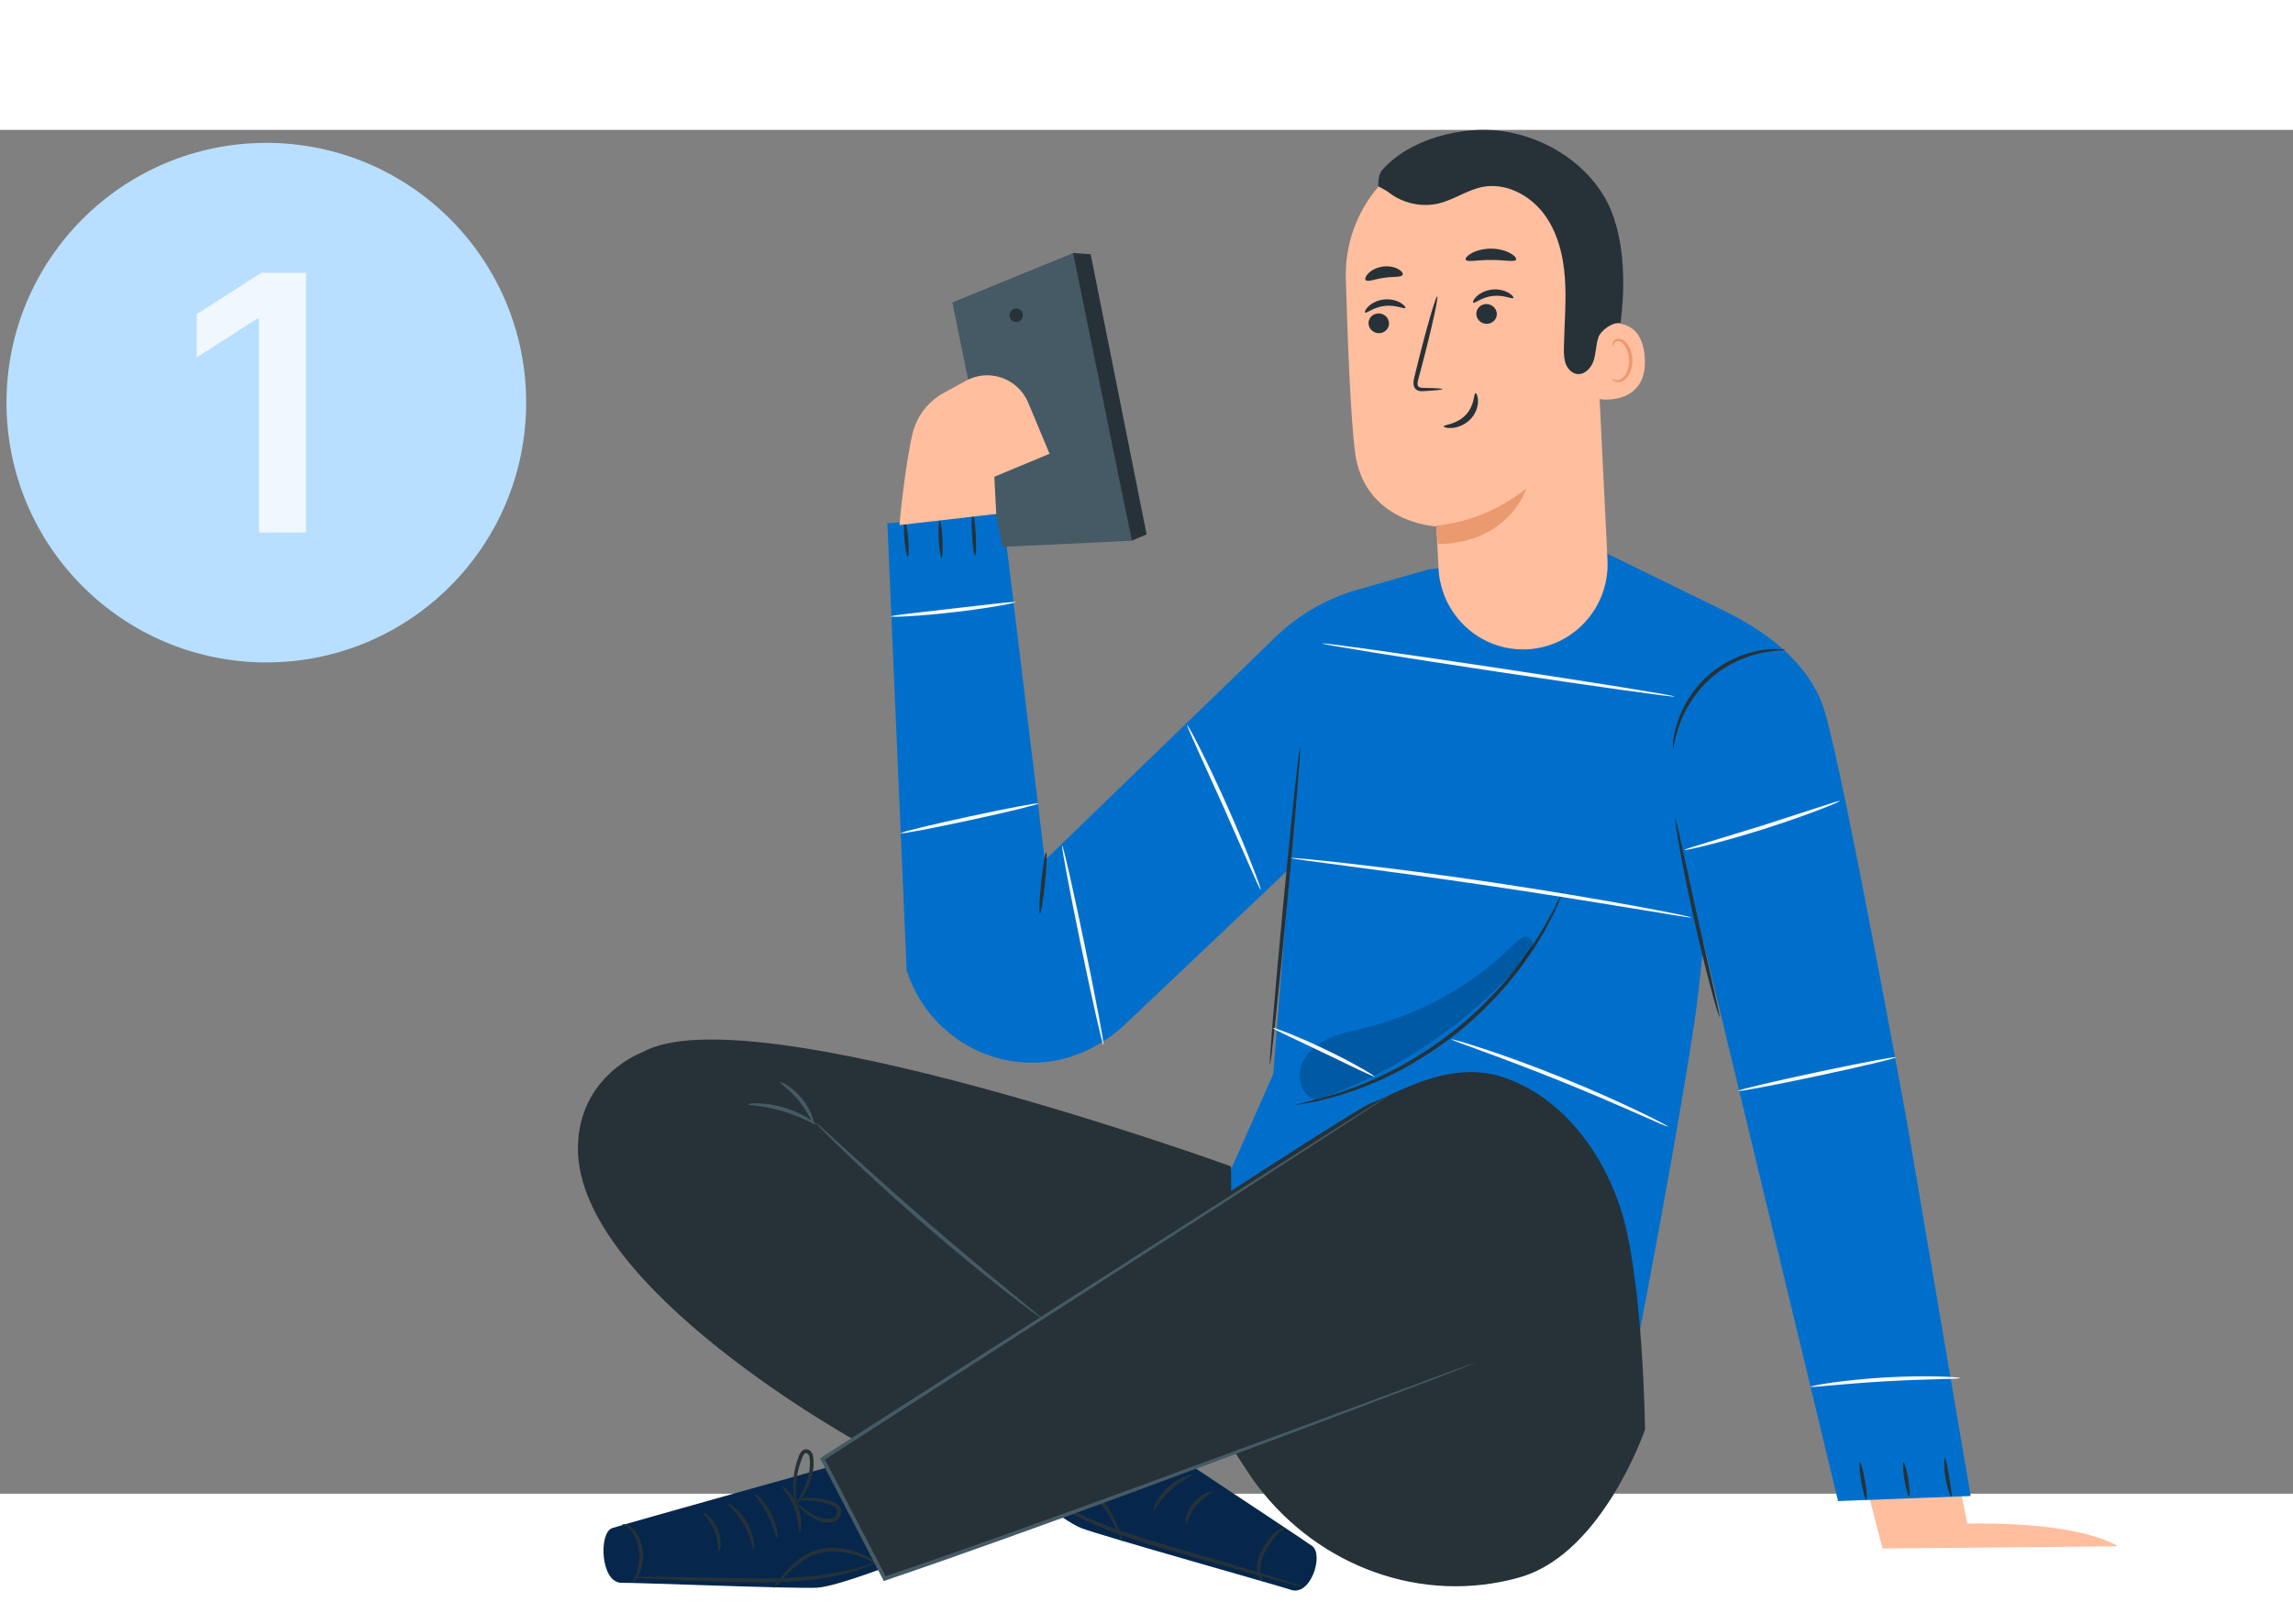 <svg width="353" height="250" viewBox="13 0 353 210" fill="none" xmlns="http://www.w3.org/2000/svg">
<rect x="13" y="0" width="353" height="210" fill="#808080" stroke="none"/>
<g clip-path="url(#clip0_1246_11555)">
<circle cx="54" cy="42" r="40" fill="#B8DFFF"/>
<path d="M60.111 22V62H52.865V29.051H52.631L43.275 35.027V28.387L53.217 22H60.111Z" fill="#F0F7FF"/>
<path d="M299.583 205.967L302.81 218.439L339 218.099C339 218.099 334.053 214.323 315.862 214.606L314.097 205.967H299.572H299.583Z" fill="#FFBE9D"/>
<path d="M260.121 65.078L232.97 67.663L221.941 70.815C217.23 72.164 212.913 74.659 209.383 78.072L173.844 112.472L167.357 59.035L149.605 60.588L152.573 129.377C155.215 137.745 162.928 143.618 171.922 143.641C177.251 143.652 182.333 141.384 186.223 137.711L211.53 113.73L209.012 145.387L200.31 165.059L262.426 200.434C262.426 200.434 269.722 164.015 273.635 138.822C276.805 118.436 278.413 74.046 278.413 74.046L260.121 65.101V65.078Z" fill="#006FCC"/>
<path d="M276.805 73.389C276.805 73.389 290.544 78.525 293.86 89.376C296.806 98.991 306.632 153.097 306.632 153.097L316.38 210.355L295.963 211.137L272.454 113.549L276.794 73.389H276.805Z" fill="#006FCC"/>
<path d="M208.495 143.958C208.337 143.947 209.248 132.983 210.529 119.479C211.811 105.975 212.98 95.034 213.149 95.056C213.306 95.067 212.396 106.032 211.114 119.535C209.832 133.039 208.663 143.969 208.495 143.958Z" fill="#263238"/>
<path d="M253.702 117.052C253.702 117.052 253.657 117.245 253.522 117.585C253.353 117.993 253.151 118.481 252.903 119.082C252.634 119.728 252.285 120.522 251.813 121.395C251.341 122.279 250.857 123.311 250.183 124.365C249.857 124.898 249.508 125.465 249.16 126.043C248.8 126.622 248.361 127.189 247.945 127.801C247.125 129.037 246.113 130.239 245.067 131.531C242.897 134.048 240.323 136.645 237.355 139.048C234.353 141.429 231.261 143.368 228.349 144.933C226.865 145.659 225.471 146.384 224.088 146.906C223.402 147.178 222.762 147.473 222.121 147.699C221.48 147.915 220.862 148.13 220.266 148.323C219.096 148.754 217.983 148.992 217.028 149.253C216.072 149.525 215.24 149.684 214.554 149.808C213.925 149.922 213.396 150.012 212.969 150.08C212.609 150.137 212.418 150.16 212.407 150.137C212.407 150.114 212.587 150.058 212.947 149.967C213.363 149.865 213.88 149.74 214.498 149.582C215.173 149.434 216.005 149.241 216.938 148.935C217.882 148.641 218.973 148.38 220.12 147.926C220.704 147.711 221.311 147.495 221.952 147.269C222.582 147.03 223.223 146.724 223.897 146.452C225.246 145.908 226.629 145.182 228.091 144.445C230.969 142.881 234.016 140.942 236.984 138.584C239.929 136.202 242.493 133.64 244.651 131.168C245.697 129.898 246.709 128.708 247.541 127.506C247.968 126.905 248.406 126.35 248.766 125.783C249.126 125.216 249.486 124.66 249.823 124.139C250.52 123.107 251.026 122.098 251.521 121.236C252.026 120.386 252.397 119.615 252.701 118.98C252.993 118.401 253.229 117.925 253.421 117.54C253.589 117.211 253.69 117.041 253.713 117.052H253.702Z" fill="#263238"/>
<g opacity="0.2">
<path d="M215.701 149.514C213.722 148.947 212.688 146.487 213.205 144.48C213.711 142.461 215.397 140.931 217.252 140.035C219.108 139.139 221.165 138.765 223.166 138.266C231.846 136.135 239.929 131.554 246.259 125.205C246.843 124.615 247.687 123.957 248.406 124.366C249.384 124.899 248.766 126.407 248.046 127.257C239.322 137.518 227.787 145.319 215.071 149.571" fill="black"/>
</g>
<path d="M277.716 136.622C277.716 136.622 277.536 136.214 277.3 135.454C277.064 134.695 276.76 133.595 276.389 132.223C275.658 129.479 274.714 125.681 273.77 121.452C272.825 117.223 272.072 113.379 271.566 110.59C271.319 109.195 271.128 108.061 271.015 107.279C270.903 106.497 270.858 106.054 270.892 106.043C270.936 106.043 271.049 106.463 271.24 107.234C271.442 108.129 271.69 109.229 271.971 110.51C272.612 113.413 273.432 117.177 274.343 121.327C275.287 125.477 276.131 129.218 276.794 132.121C277.075 133.402 277.322 134.502 277.525 135.398C277.682 136.18 277.761 136.611 277.716 136.622Z" fill="#263238"/>
<path d="M152.753 65.724C152.595 65.736 152.359 64.534 152.236 63.026C152.112 61.518 152.134 60.293 152.303 60.282C152.46 60.27 152.697 61.472 152.82 62.98C152.944 64.488 152.921 65.713 152.753 65.724Z" fill="#263238"/>
<path d="M157.947 65.883C157.79 65.883 157.587 64.602 157.508 63.014C157.43 61.416 157.497 60.123 157.655 60.112C157.812 60.1 158.014 61.393 158.093 62.98C158.172 64.579 158.104 65.872 157.947 65.883Z" fill="#263238"/>
<path d="M163.107 65.554C162.95 65.554 162.736 64.126 162.635 62.357C162.534 60.577 162.59 59.137 162.748 59.126C162.905 59.126 163.119 60.554 163.22 62.323C163.321 64.103 163.265 65.543 163.107 65.554Z" fill="#263238"/>
<path d="M173.091 120.68C172.934 120.669 173.012 118.549 173.282 115.941C173.552 113.345 173.889 111.247 174.058 111.27C174.215 111.281 174.136 113.401 173.867 116.009C173.597 118.606 173.26 120.703 173.091 120.68Z" fill="#263238"/>
<path d="M299.325 205.173C299.482 205.15 299.842 206.431 300.111 208.041C300.392 209.651 300.482 210.989 300.325 211.012C300.168 211.035 299.808 209.754 299.538 208.143C299.257 206.533 299.167 205.196 299.325 205.173Z" fill="#263238"/>
<path d="M306.036 205.162C306.194 205.139 306.52 206.296 306.767 207.758C307.003 209.221 307.071 210.434 306.913 210.457C306.756 210.48 306.43 209.323 306.182 207.849C305.946 206.386 305.879 205.173 306.036 205.151V205.162Z" fill="#263238"/>
<path d="M312.4 204.516C312.568 204.504 312.793 205.831 313.074 207.452C313.344 209.085 313.558 210.412 313.4 210.457C313.243 210.502 312.771 209.21 312.501 207.554C312.22 205.899 312.254 204.527 312.411 204.516H312.4Z" fill="#263238"/>
<path d="M287.823 80.056C287.823 80.169 286.395 80.079 284.181 80.543C281.988 80.997 278.986 82.142 276.389 84.421C273.804 86.7 272.263 89.546 271.521 91.677C270.768 93.82 270.656 95.26 270.543 95.249C270.509 95.249 270.498 94.886 270.566 94.24C270.633 93.594 270.791 92.664 271.128 91.553C271.78 89.331 273.309 86.349 275.996 83.979C278.683 81.609 281.82 80.487 284.091 80.135C285.237 79.954 286.171 79.908 286.811 79.942C287.452 79.965 287.812 80.022 287.801 80.056H287.823Z" fill="#263238"/>
<path d="M296.222 103.333C296.244 103.412 294.963 103.968 292.838 104.784C290.713 105.589 287.756 106.644 284.451 107.687C281.145 108.73 278.121 109.569 275.917 110.125C273.714 110.68 272.331 110.952 272.32 110.873C272.297 110.794 273.635 110.374 275.816 109.716C278.143 109.002 281.067 108.106 284.293 107.12C287.497 106.077 290.398 105.147 292.725 104.388C294.884 103.685 296.222 103.254 296.244 103.333H296.222Z" fill="#FAFAFA"/>
<path d="M304.878 142.802C304.89 142.881 303.552 143.244 301.359 143.765C299.167 144.287 296.143 144.967 292.781 145.682C289.42 146.396 286.384 147.008 284.169 147.428C281.954 147.847 280.583 148.063 280.56 147.983C280.538 147.904 281.887 147.541 284.079 147.019C286.272 146.498 289.307 145.818 292.669 145.103C296.03 144.389 299.077 143.777 301.292 143.357C303.507 142.938 304.878 142.722 304.89 142.802H304.878Z" fill="#FAFAFA"/>
<path d="M314.693 192.202C314.693 192.293 313.401 192.327 311.321 192.372C309.241 192.429 306.363 192.52 303.203 192.701C300.033 192.882 297.166 193.132 295.097 193.313C293.029 193.495 291.736 193.619 291.725 193.529C291.725 193.449 292.984 193.188 295.052 192.894C297.121 192.599 299.988 192.293 303.17 192.1C306.351 191.919 309.241 191.896 311.321 191.941C313.412 191.998 314.693 192.111 314.693 192.179V192.202Z" fill="#FAFAFA"/>
<path d="M224.594 145.761C224.56 145.829 223.672 145.432 222.255 144.763C220.637 143.981 218.793 143.096 216.747 142.11C214.7 141.135 212.845 140.262 211.226 139.491C209.81 138.81 208.944 138.38 208.978 138.3C209.012 138.221 209.933 138.527 211.384 139.105C212.845 139.684 214.835 140.545 216.994 141.577C219.152 142.609 221.075 143.618 222.435 144.4C223.796 145.171 224.616 145.704 224.583 145.772L224.594 145.761Z" fill="#FAFAFA"/>
<path d="M269.835 153.505C269.835 153.505 269.34 153.357 268.508 152.995C267.564 152.575 266.383 152.065 264.967 151.441C261.987 150.126 257.85 148.335 253.241 146.475C248.631 144.616 244.415 143.04 241.346 141.917C239.907 141.384 238.692 140.942 237.726 140.579C236.871 140.262 236.41 140.058 236.421 140.024C236.433 139.99 236.927 140.103 237.804 140.364C238.681 140.613 239.94 141.01 241.492 141.52C244.595 142.541 248.845 144.06 253.465 145.931C258.086 147.802 262.201 149.65 265.147 151.067C266.619 151.77 267.8 152.36 268.609 152.79C269.419 153.221 269.857 153.471 269.835 153.505Z" fill="#FAFAFA"/>
<path d="M273.365 121.281C273.365 121.281 273.14 121.281 272.735 121.225C272.263 121.157 271.667 121.066 270.937 120.953C269.295 120.681 267.069 120.318 264.348 119.876C258.783 118.957 251.093 117.721 242.582 116.451C234.072 115.193 226.348 114.138 220.76 113.401C218.028 113.039 215.78 112.732 214.138 112.517C213.407 112.415 212.812 112.324 212.339 112.256C211.935 112.188 211.71 112.143 211.721 112.12C211.721 112.098 211.946 112.109 212.362 112.132C212.845 112.177 213.441 112.222 214.172 112.279C215.746 112.426 218.017 112.664 220.816 112.982C226.427 113.617 234.162 114.592 242.672 115.862C251.183 117.132 258.873 118.436 264.427 119.456C267.204 119.966 269.441 120.397 270.993 120.715C271.712 120.873 272.297 120.998 272.769 121.1C273.174 121.191 273.387 121.247 273.376 121.27L273.365 121.281Z" fill="#FAFAFA"/>
<path d="M270.813 87.255C270.79 87.414 258.626 85.713 243.639 83.457C228.653 81.201 216.533 79.239 216.555 79.081C216.578 78.922 228.743 80.623 243.729 82.879C258.704 85.135 270.835 87.097 270.813 87.255Z" fill="#FAFAFA"/>
<path d="M207.089 117.018C207.01 117.052 206.37 115.635 205.358 113.333C204.278 110.896 202.918 107.789 201.4 104.365C199.86 100.952 198.466 97.857 197.364 95.43C196.33 93.14 195.7 91.723 195.779 91.689C195.813 91.666 196.015 92.006 196.363 92.618C196.701 93.231 197.173 94.138 197.746 95.26C198.882 97.505 200.377 100.635 201.94 104.138C203.503 107.642 204.829 110.85 205.74 113.197C206.201 114.365 206.549 115.318 206.786 115.987C207.022 116.656 207.123 117.03 207.089 117.041V117.018Z" fill="#FAFAFA"/>
<path d="M182.872 140.919C182.715 140.953 181.163 134.105 179.41 125.624C177.656 117.143 176.363 110.238 176.52 110.215C176.678 110.181 178.229 117.03 179.983 125.511C181.737 133.992 183.03 140.885 182.872 140.919Z" fill="#FAFAFA"/>
<path d="M172.866 103.719C172.9 103.877 168.178 105.034 162.332 106.292C156.474 107.562 151.707 108.458 151.674 108.299C151.64 108.141 156.362 106.984 162.208 105.726C168.065 104.456 172.832 103.56 172.866 103.719Z" fill="#FAFAFA"/>
<path d="M169.336 72.709C169.348 72.788 168.291 73.026 166.559 73.321C164.839 73.616 162.445 73.967 159.791 74.273C157.138 74.579 154.732 74.783 152.978 74.885C151.235 74.987 150.145 74.999 150.145 74.919C150.145 74.84 151.213 74.681 152.944 74.477C154.889 74.251 157.183 73.99 159.724 73.695C162.265 73.4 164.558 73.139 166.503 72.924C168.235 72.731 169.314 72.641 169.336 72.72V72.709Z" fill="#FAFAFA"/>
<path d="M178.476 18.852C178.802 19.487 187.234 63.264 187.234 63.264L167.323 64.205L159.611 26.573L178.465 18.863L178.476 18.852Z" fill="#455A64"/>
<path d="M187.234 63.252L189.517 62.289L180.905 19.147L178.206 18.965L187.234 63.252Z" fill="#263238"/>
<path d="M170.473 28.421C170.54 28.988 170.135 29.51 169.573 29.578C169.01 29.646 168.493 29.238 168.425 28.671C168.358 28.104 168.763 27.582 169.325 27.514C169.888 27.446 170.405 27.854 170.473 28.421Z" fill="#263238"/>
<path d="M166.368 59.136L166.076 53.411L174.575 49.873L171.259 41.925C169.64 38.217 165.232 36.698 161.702 38.626C160.567 39.249 159.375 39.907 158.296 40.496C155.867 41.823 154.102 44.125 153.461 46.846C152.348 51.529 151.381 61.279 151.483 60.849" fill="#FFBE9D"/>
<path d="M143.601 205.048C143.601 205.048 108.614 214.81 107.22 215.309C105.118 216.058 105.466 223.847 108.749 223.722C110.3 223.666 135.619 224.675 138.823 224.471C142.028 224.266 151.674 220.434 151.674 220.434L143.613 205.048H143.601Z" fill="#06274B"/>
<path d="M129.031 218.507C128.851 218.53 128.615 216.67 127.49 214.72C126.388 212.758 124.904 211.613 125.017 211.477C125.073 211.341 126.816 212.339 127.996 214.425C129.199 216.511 129.177 218.518 129.031 218.507Z" fill="#263238"/>
<path d="M132.673 216.84C132.505 216.874 132.145 215.207 131.212 213.359C130.301 211.511 129.177 210.23 129.312 210.105C129.413 209.992 130.773 211.148 131.74 213.098C132.718 215.037 132.82 216.84 132.673 216.84Z" fill="#263238"/>
<path d="M136.102 215.922C135.923 215.922 136.057 214.153 135.282 212.192C134.54 210.219 133.258 209.017 133.382 208.892C133.449 208.756 135.023 209.845 135.833 211.976C136.665 214.096 136.249 215.967 136.102 215.922Z" fill="#263238"/>
<path d="M135.473 211.364C135.406 211.375 135.102 210.4 135.102 208.733C135.102 207.906 135.203 206.919 135.462 205.853C135.585 205.32 135.765 204.776 135.979 204.221C136.091 203.937 136.226 203.62 136.541 203.359C136.867 203.064 137.463 203.121 137.744 203.416C138.07 203.699 138.171 204.096 138.205 204.413C138.239 204.742 138.261 205.037 138.25 205.343C138.25 205.955 138.16 206.534 138.036 207.067C137.778 208.144 137.362 209.051 136.957 209.765C136.136 211.194 135.439 211.931 135.383 211.885C135.304 211.829 135.889 211.012 136.586 209.572C136.935 208.858 137.283 207.974 137.508 206.953C137.62 206.443 137.677 205.899 137.677 205.343C137.665 204.799 137.677 204.119 137.351 203.858C137.182 203.722 137.036 203.71 136.89 203.824C136.732 203.937 136.609 204.187 136.507 204.436C136.294 204.958 136.114 205.49 135.979 205.989C135.709 206.998 135.574 207.951 135.518 208.745C135.417 210.343 135.574 211.341 135.484 211.352L135.473 211.364Z" fill="#263238"/>
<path d="M135.518 211.001C135.507 210.933 136.35 210.638 137.778 210.638C138.486 210.638 139.341 210.717 140.262 210.944C140.712 211.069 141.207 211.182 141.69 211.477C142.174 211.726 142.668 212.395 142.477 213.087C142.331 213.745 141.769 214.198 141.218 214.346C140.656 214.504 140.116 214.448 139.644 214.346C138.688 214.119 137.935 213.643 137.373 213.223C136.249 212.339 135.709 211.658 135.743 211.613C135.799 211.534 136.462 212.123 137.609 212.883C138.183 213.257 138.902 213.654 139.756 213.824C140.184 213.903 140.645 213.926 141.049 213.801C141.465 213.688 141.803 213.37 141.904 212.962C142.005 212.565 141.769 212.203 141.387 211.976C141.016 211.738 140.543 211.602 140.116 211.477C139.251 211.228 138.441 211.114 137.755 211.057C136.384 210.955 135.529 211.103 135.518 211.012V211.001Z" fill="#263238"/>
<path d="M123.658 218.892C123.49 218.87 123.658 217.362 122.972 215.706C122.32 214.04 121.15 213.076 121.262 212.94C121.318 212.792 122.781 213.631 123.523 215.48C124.277 217.316 123.816 218.949 123.67 218.881L123.658 218.892Z" fill="#263238"/>
<path d="M148.065 220.514C148.065 220.514 147.604 220.774 146.715 221.16C145.816 221.5 144.501 221.976 142.825 222.373C139.475 223.223 134.708 223.711 129.469 223.654C124.23 223.598 119.508 223.359 116.079 223.212C114.46 223.121 113.1 223.053 112.02 222.997C111.065 222.929 110.536 222.872 110.536 222.838C110.536 222.793 111.065 222.77 112.032 222.77C113.111 222.77 114.471 222.793 116.09 222.804C119.632 222.872 124.309 222.963 129.469 223.065C134.686 223.121 139.396 222.713 142.736 221.976C146.075 221.285 148.031 220.412 148.076 220.525L148.065 220.514Z" fill="#263238"/>
<path d="M149.099 221.319C149.054 221.398 148.099 220.831 146.48 220.117C144.883 219.425 142.488 218.597 139.858 219.006C137.227 219.414 135.349 221.194 134.135 222.441C132.91 223.722 132.19 224.573 132.123 224.516C132.066 224.471 132.662 223.53 133.832 222.158C134.427 221.477 135.169 220.684 136.148 219.969C137.114 219.255 138.362 218.643 139.756 218.427C142.578 217.996 145.063 218.938 146.648 219.743C148.256 220.57 149.133 221.262 149.099 221.319Z" fill="#263238"/>
<path d="M180.736 195.309C180.736 195.309 213.835 217.169 215.026 218.076C216.814 219.436 214.768 225.899 211.676 224.788C210.214 224.255 182.434 216.466 179.454 215.298C176.475 214.13 168.425 207.52 168.425 207.52L180.736 195.331V195.309Z" fill="#06274B"/>
<path d="M190.562 212.6C190.416 212.566 191.001 210.638 192.777 209.028C194.531 207.395 196.487 206.976 196.51 207.123C196.566 207.293 194.812 207.928 193.17 209.459C191.507 210.967 190.72 212.668 190.562 212.6Z" fill="#263238"/>
<path d="M187.594 209.89C187.459 209.833 188.1 208.155 189.618 206.601C191.124 205.037 192.777 204.356 192.833 204.493C192.912 204.651 191.461 205.524 190.034 207.01C188.595 208.484 187.751 209.958 187.594 209.878V209.89Z" fill="#263238"/>
<path d="M184.615 207.962C184.469 207.962 184.626 206.057 186.065 204.288C187.482 202.508 189.303 201.953 189.326 202.1C189.404 202.259 187.819 203.019 186.515 204.663C185.188 206.284 184.784 208.007 184.615 207.962Z" fill="#263238"/>
<path d="M186.582 203.812C186.492 203.767 186.953 202.871 187.336 201.318C187.527 200.547 187.684 199.606 187.729 198.551C187.752 198.03 187.74 197.474 187.695 196.907C187.673 196.635 187.628 196.363 187.515 196.204C187.414 196.057 187.268 196.023 187.066 196.102C186.684 196.25 186.492 196.907 186.312 197.418C186.144 197.951 186.043 198.483 185.986 199.005C185.885 200.037 185.964 200.989 186.065 201.783C186.301 203.37 186.605 204.334 186.515 204.357C186.459 204.379 185.998 203.461 185.66 201.851C185.492 201.046 185.368 200.059 185.447 198.948C185.481 198.393 185.582 197.815 185.762 197.236C185.852 196.941 185.953 196.658 186.088 196.363C186.223 196.068 186.436 195.728 186.83 195.558C187.189 195.365 187.774 195.49 187.988 195.864C188.213 196.216 188.235 196.556 188.257 196.862C188.302 197.463 188.302 198.03 188.257 198.585C188.179 199.674 187.976 200.649 187.729 201.431C187.223 203.007 186.639 203.846 186.582 203.812Z" fill="#263238"/>
<path d="M186.638 203.461C186.593 203.552 185.818 203.155 184.491 202.826C183.828 202.667 183.018 202.531 182.119 202.497C181.669 202.497 181.186 202.474 180.758 202.588C180.32 202.69 179.994 202.962 179.971 203.37C179.938 203.79 180.174 204.198 180.533 204.425C180.893 204.674 181.332 204.787 181.759 204.844C182.625 204.946 183.423 204.787 184.086 204.606C185.402 204.221 186.211 203.869 186.245 203.96C186.267 204.016 185.548 204.504 184.21 205.003C183.547 205.241 182.692 205.468 181.703 205.377C181.219 205.332 180.691 205.218 180.207 204.901C179.724 204.595 179.331 203.982 179.387 203.313C179.42 202.588 180.095 202.112 180.623 202.021C181.174 201.896 181.68 201.93 182.141 201.953C183.086 202.01 183.918 202.202 184.603 202.418C185.964 202.86 186.672 203.404 186.638 203.461Z" fill="#263238"/>
<path d="M207.46 223.564C207.46 223.564 206.898 223.223 206.651 222.271C206.37 221.341 206.549 219.901 207.269 218.643C207.617 218.008 208.011 217.464 208.382 216.976C208.742 216.489 209.124 216.058 209.506 215.763C209.888 215.457 210.293 215.332 210.563 215.321C210.844 215.309 210.979 215.377 210.979 215.411C210.979 215.502 210.383 215.457 209.776 216.08C209.461 216.375 209.158 216.795 208.82 217.294C208.483 217.792 208.112 218.325 207.786 218.926C207.112 220.105 206.92 221.319 207.055 222.18C207.179 223.042 207.539 223.496 207.46 223.564Z" fill="#263238"/>
<path d="M195.576 214.606C195.419 214.618 195.475 212.928 196.746 211.409C198.005 209.878 199.646 209.527 199.657 209.686C199.725 209.844 198.32 210.4 197.195 211.794C196.037 213.155 195.756 214.652 195.576 214.618V214.606Z" fill="#263238"/>
<path d="M171.832 208.677C171.832 208.677 172.371 209.017 173.282 209.686C174.215 210.332 175.575 211.25 177.363 212.203C179.139 213.167 181.343 214.164 183.85 215.117C186.357 216.058 189.168 216.953 192.136 217.815C198.095 219.55 203.48 221.126 207.37 222.305C209.236 222.883 210.788 223.36 211.968 223.734C213.048 224.085 213.643 224.289 213.632 224.335C213.632 224.369 213.003 224.233 211.901 223.961C210.698 223.643 209.135 223.224 207.246 222.713C203.323 221.636 197.915 220.117 191.956 218.393C188.977 217.52 186.155 216.613 183.636 215.638C181.118 214.652 178.915 213.609 177.149 212.588C175.373 211.568 174.024 210.593 173.136 209.89C172.248 209.164 171.798 208.722 171.82 208.699L171.832 208.677Z" fill="#263238"/>
<path d="M170.595 209.13C170.584 209.062 171.618 208.676 173.406 208.382C175.148 208.109 177.802 207.962 180.365 209.243C181.635 209.878 182.636 210.842 183.344 211.817C184.064 212.804 184.536 213.779 184.896 214.606C185.593 216.273 185.885 217.35 185.818 217.384C185.728 217.418 185.301 216.386 184.525 214.788C183.738 213.234 182.501 210.955 180.106 209.765C177.723 208.574 175.193 208.62 173.462 208.79C171.708 208.971 170.629 209.221 170.606 209.13H170.595Z" fill="#263238"/>
<path d="M258.311 22.129L260.469 66.223C260.84 73.718 254.904 79.999 247.462 79.999C240.514 79.999 234.791 74.489 234.454 67.493C234.296 64.171 234.15 61.404 234.116 61.064C234.116 61.064 222.93 60.565 221.581 49.488C220.929 44.136 220.479 33.013 220.187 22.934C219.872 12.117 227.866 2.876 238.524 1.686L239.58 1.572C251.093 0.971 258.03 10.496 258.3 22.117L258.311 22.129Z" fill="#FFBE9D"/>
<path d="M234.083 60.917C234.083 60.917 241.087 60.713 247.967 55.214C247.967 55.214 245.449 63.57 234.375 63.785L234.083 60.905V60.917Z" fill="#EB996E"/>
<path d="M223.684 29.872C223.751 30.712 224.504 31.346 225.37 31.301C226.236 31.256 226.899 30.53 226.831 29.691C226.764 28.852 226.011 28.217 225.145 28.262C224.279 28.308 223.616 29.034 223.684 29.872Z" fill="#263238"/>
<path d="M223.155 28.126C223.368 28.308 224.459 27.287 226.156 27.106C227.843 26.902 229.181 27.639 229.338 27.412C229.417 27.31 229.181 26.959 228.596 26.619C228.023 26.278 227.078 25.995 226.021 26.12C224.965 26.244 224.133 26.732 223.661 27.185C223.188 27.65 223.053 28.036 223.155 28.115V28.126Z" fill="#263238"/>
<path d="M240.278 28.433C240.345 29.272 241.098 29.907 241.964 29.861C242.83 29.816 243.493 29.09 243.426 28.251C243.358 27.412 242.605 26.777 241.739 26.823C240.873 26.868 240.21 27.593 240.278 28.433Z" fill="#263238"/>
<path d="M239.794 26.596C240.007 26.777 241.109 25.757 242.796 25.575C244.482 25.371 245.82 26.108 245.977 25.881C246.056 25.779 245.82 25.428 245.235 25.088C244.662 24.748 243.717 24.464 242.661 24.589C241.604 24.714 240.772 25.201 240.3 25.655C239.828 26.12 239.693 26.505 239.794 26.584V26.596Z" fill="#263238"/>
<path d="M235.038 39.918C235.038 39.816 233.97 39.759 232.239 39.725C231.8 39.725 231.384 39.691 231.283 39.397C231.148 39.09 231.283 38.603 231.429 38.07C231.722 36.97 232.025 35.825 232.34 34.612C233.599 29.702 234.454 25.677 234.262 25.632C234.06 25.587 232.891 29.521 231.632 34.442C231.328 35.655 231.047 36.812 230.777 37.911C230.665 38.422 230.451 39.011 230.743 39.646C230.89 39.964 231.238 40.156 231.519 40.202C231.8 40.258 232.048 40.236 232.261 40.224C233.981 40.122 235.049 40.02 235.038 39.918Z" fill="#263238"/>
<path d="M240.142 40.542C239.861 40.553 240.064 42.401 238.636 43.898C237.208 45.395 235.241 45.395 235.252 45.655C235.241 45.769 235.724 45.962 236.556 45.894C237.365 45.837 238.523 45.44 239.389 44.533C240.255 43.626 240.547 42.503 240.536 41.732C240.525 40.95 240.266 40.519 240.142 40.542Z" fill="#263238"/>
<path d="M238.624 19.974C238.838 20.416 240.502 20.008 242.514 20.031C244.527 20.008 246.191 20.416 246.404 19.974C246.494 19.759 246.168 19.362 245.483 18.976C244.797 18.602 243.729 18.285 242.526 18.285C241.323 18.285 240.255 18.602 239.569 18.976C238.872 19.351 238.546 19.759 238.647 19.974H238.624Z" fill="#263238"/>
<path d="M223.233 23.126C223.571 23.478 224.695 22.945 226.089 22.775C227.483 22.548 228.697 22.752 228.933 22.31C229.035 22.106 228.798 21.732 228.248 21.426C227.697 21.119 226.808 20.915 225.853 21.051C224.897 21.188 224.099 21.63 223.661 22.083C223.211 22.537 223.087 22.956 223.245 23.126H223.233Z" fill="#263238"/>
<path d="M258.311 30.44C258.491 30.338 265.619 27.345 266.203 34.953C266.788 42.56 259.098 41.585 259.064 41.37C259.031 41.154 258.3 30.44 258.3 30.44H258.311Z" fill="#FFBE9D"/>
<path d="M261.155 38.297C261.155 38.297 261.29 38.377 261.526 38.467C261.751 38.547 262.133 38.592 262.504 38.41C263.28 38.048 263.853 36.721 263.786 35.349C263.752 34.658 263.561 34.011 263.269 33.478C262.999 32.946 262.605 32.583 262.201 32.537C261.796 32.481 261.526 32.741 261.459 32.957C261.369 33.172 261.436 33.331 261.391 33.342C261.369 33.365 261.223 33.229 261.256 32.911C261.279 32.753 261.346 32.571 261.515 32.413C261.684 32.254 261.942 32.152 262.223 32.163C262.808 32.163 263.37 32.651 263.685 33.229C264.033 33.807 264.269 34.533 264.303 35.315C264.371 36.857 263.707 38.343 262.639 38.751C262.122 38.932 261.661 38.807 261.425 38.649C261.178 38.478 261.121 38.309 261.144 38.297H261.155Z" fill="#EB996E"/>
<path d="M262.471 29.714C261.29 29.566 259.424 30.848 259.053 31.982C258.682 33.115 258.704 34.351 258.345 35.496C257.973 36.63 256.984 37.73 255.804 37.594C254.994 37.492 254.342 36.812 254.05 36.041C253.757 35.27 253.746 34.419 253.757 33.603C253.814 30.009 254.162 26.426 253.915 22.843C253.668 19.26 252.757 15.62 250.565 12.786C248.372 9.951 244.718 8.103 241.233 8.783C238.917 9.237 236.916 10.7 234.622 11.289C231.913 11.981 228.9 11.323 226.719 9.566C226.438 9.339 225.178 8.693 225.178 8.693C225.156 8.511 225.156 6.913 225.718 6.266C229.844 1.436 238.018 -0.684 244.257 0.189C250.508 1.051 256.681 4.747 259.93 10.212C263.179 15.666 263.269 23.75 262.471 29.725" fill="#263238"/>
<path d="M139.621 204.64C139.621 204.64 220.805 150.942 224.133 149.82C227.461 148.697 235.488 143.391 243.527 145.625C251.565 147.858 258.761 155.126 262.369 165.739C265.967 176.351 266.248 200.105 266.248 200.105C266.248 200.105 259.874 218.824 247.417 222.736C246.382 223.065 245.292 223.337 244.167 223.552C228.956 226.602 213.475 219.539 204.964 206.466L203.154 203.688C203.154 203.688 150.043 223.359 149.211 223.087L139.632 204.64H139.621Z" fill="#263238"/>
<path d="M111.942 141.996C111.942 141.996 102.014 145.579 101.969 156.804C101.891 178.313 145.063 202.032 145.063 202.032L202.524 163.641V159.605C202.524 159.605 128.558 132.778 111.942 141.996Z" fill="#263238"/>
<path d="M240.064 189.855C240.064 189.855 239.918 189.934 239.614 190.059C239.288 190.184 238.85 190.365 238.287 190.592C237.084 191.057 235.364 191.726 233.138 192.587C228.619 194.3 222.109 196.783 214.014 199.855C205.886 202.917 196.161 206.545 185.233 210.559C174.316 214.561 162.208 218.96 149.29 223.371L149.054 223.45L148.941 223.223C146.918 219.312 144.77 215.196 142.6 211.012C141.499 208.88 140.397 206.76 139.362 204.787L139.239 204.549L139.464 204.402C163.838 188.8 185.649 174.832 201.389 164.752C209.247 159.752 215.588 155.715 219.995 152.915C222.177 151.543 223.874 150.477 225.043 149.74C225.606 149.389 226.044 149.128 226.359 148.924C226.662 148.742 226.82 148.663 226.82 148.663C226.82 148.663 226.685 148.777 226.393 148.969C226.078 149.173 225.651 149.457 225.1 149.831C223.942 150.591 222.255 151.69 220.108 153.096C215.734 155.931 209.427 160.024 201.602 165.081C185.885 175.195 164.119 189.209 139.778 204.878L139.88 204.493C140.903 206.465 142.004 208.586 143.118 210.717C145.287 214.901 147.424 219.028 149.458 222.94L149.11 222.792C162.028 218.393 174.136 214.017 185.064 210.048C195.981 206.046 205.728 202.463 213.879 199.47C222.008 196.465 228.54 194.05 233.071 192.372C235.308 191.556 237.051 190.909 238.254 190.467C238.827 190.263 239.277 190.104 239.603 189.991C239.906 189.889 240.064 189.844 240.064 189.844V189.855Z" fill="#455A64"/>
<path d="M173.417 183.03C173.417 183.03 172.866 182.701 171.922 182.009C170.977 181.317 169.639 180.297 167.987 179.016C164.693 176.453 160.218 172.814 155.406 168.653C150.594 164.48 146.356 160.569 143.343 157.677C141.836 156.237 140.633 155.047 139.812 154.208C138.992 153.38 138.553 152.904 138.587 152.87C138.609 152.836 139.104 153.255 139.97 154.038C140.903 154.888 142.14 156.011 143.624 157.36C146.704 160.172 150.976 164.027 155.788 168.199C160.6 172.36 165.03 176.045 168.245 178.687C169.797 179.957 171.078 181.023 172.057 181.828C172.956 182.576 173.439 182.996 173.417 183.03Z" fill="#455A64"/>
<path d="M128.165 150.035C128.142 149.888 130.706 149.638 133.696 150.545C136.698 151.43 138.711 153.04 138.621 153.153C138.531 153.312 136.428 151.963 133.528 151.112C130.638 150.239 128.154 150.216 128.154 150.035H128.165Z" fill="#455A64"/>
<path d="M133.112 146.645C133.168 146.509 135 147.326 136.518 149.23C138.047 151.124 138.452 153.108 138.306 153.131C138.137 153.187 137.508 151.385 136.057 149.605C134.629 147.802 133.01 146.804 133.112 146.645Z" fill="#455A64"/>
<path d="M108.782 214.765C108.749 214.697 109.468 214.561 110.266 215.219C111.053 215.853 111.717 217.112 111.93 218.586C112.144 220.071 111.818 221.432 111.402 222.294C110.997 223.178 110.547 223.586 110.503 223.541C110.424 223.484 110.739 222.997 111.02 222.135C111.312 221.284 111.548 220.026 111.346 218.665C111.143 217.316 110.604 216.148 109.985 215.525C109.378 214.878 108.771 214.856 108.782 214.765Z" fill="#263238"/>
</g>
<defs>
<clipPath id="clip0_1246_11555">
<rect width="353" height="300" fill="white"/>
</clipPath>
</defs>
</svg>
